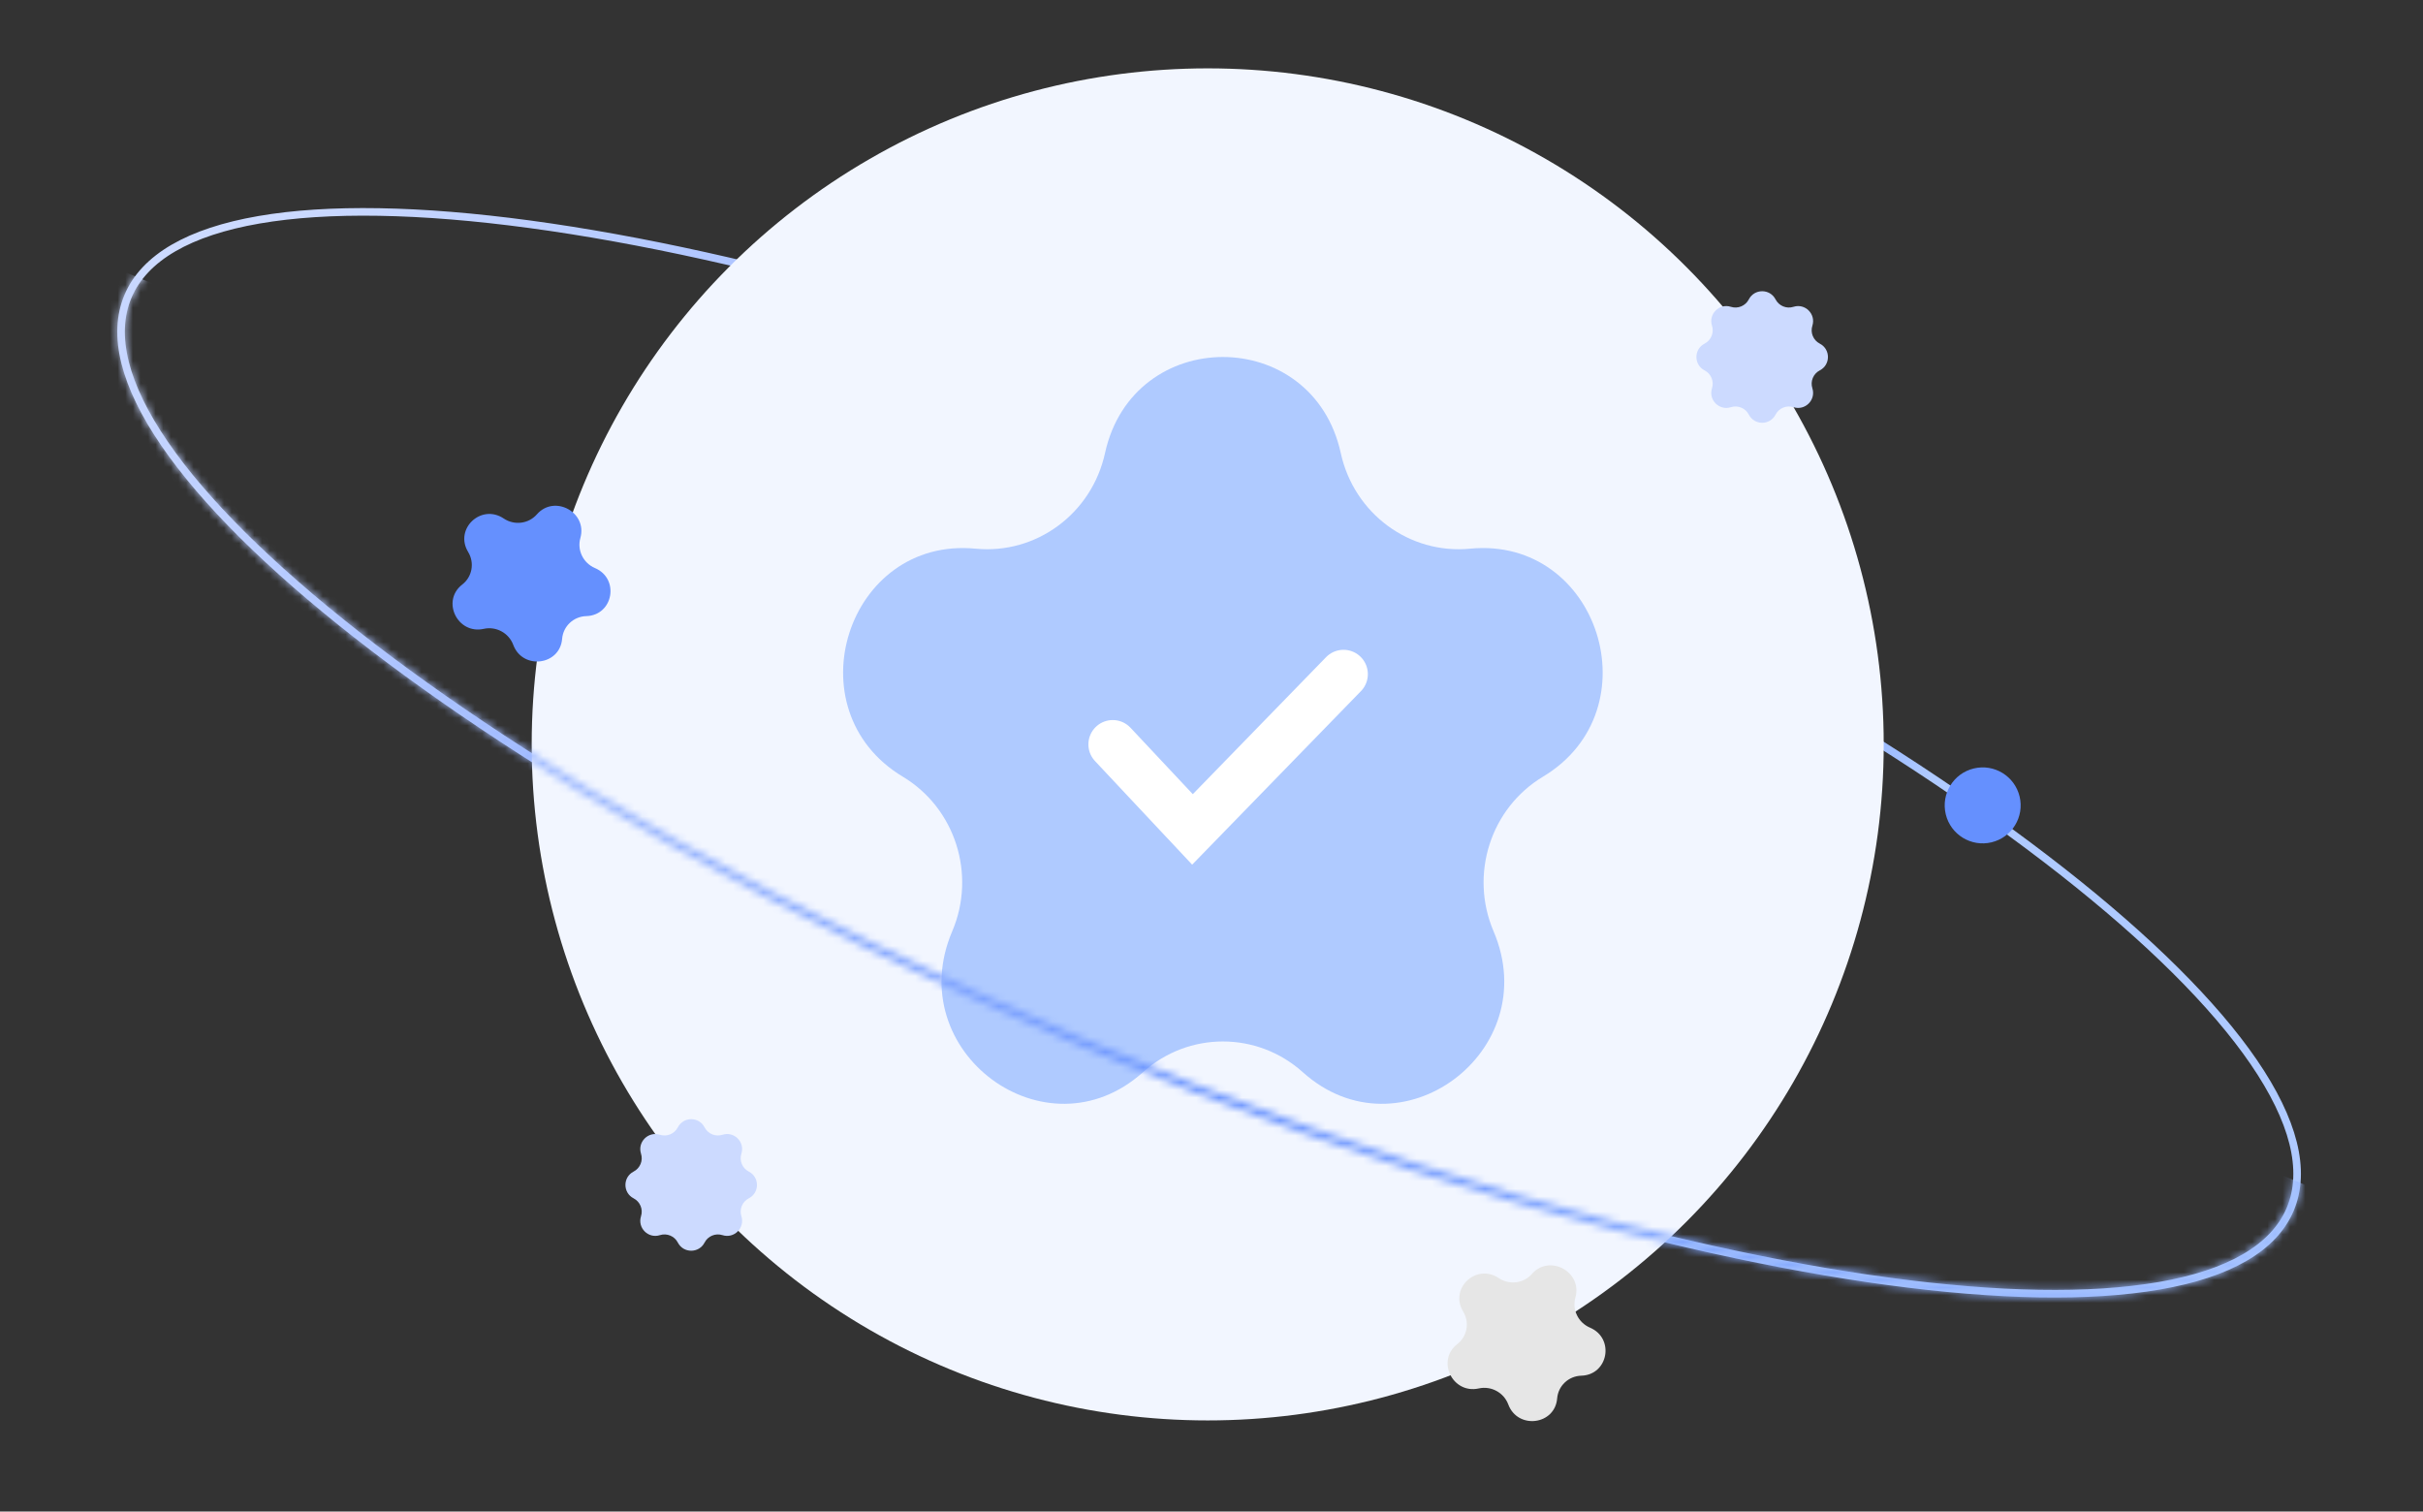 <svg width="319" height="199" viewBox="0 0 319 199" fill="none" xmlns="http://www.w3.org/2000/svg">
<rect x="0" y="0" width="319" height="199" fill="#333333" stroke="none"/>
<path d="M301.518 159.201C299.358 164.316 293.434 167.689 284.292 169.274C275.177 170.855 263.012 170.629 248.633 168.69C219.881 164.811 182.392 154.099 142.989 137.463C103.586 120.827 69.764 101.43 46.933 83.53C35.514 74.578 26.868 66.017 21.644 58.382C16.405 50.725 14.69 44.127 16.85 39.012C19.009 33.897 24.934 30.524 34.076 28.938C43.191 27.357 55.355 27.584 69.735 29.523C98.486 33.401 135.975 44.113 175.378 60.75C214.781 77.386 248.604 96.782 271.435 114.683C282.853 123.635 291.499 132.195 296.723 139.83C301.963 147.488 303.677 154.086 301.518 159.201Z" stroke="url(#paint0_linear_141_1782)"/>
<circle cx="159" cy="98" r="89" fill="#F2F6FF"/>
<path d="M145.48 59.653C149.175 42.782 172.825 42.782 176.52 59.653C178.263 67.614 185.564 73.007 193.548 72.234C210.47 70.594 217.778 93.465 203.14 102.252C196.234 106.398 193.445 115.125 196.636 122.607C203.399 138.464 184.266 152.6 171.524 141.159C165.512 135.761 156.488 135.761 150.476 141.159C137.734 152.6 118.601 138.464 125.364 122.607C128.555 115.125 125.766 106.398 118.86 102.252C104.222 93.465 111.53 70.594 128.452 72.234C136.436 73.007 143.737 67.614 145.48 59.653Z" fill="#AFCAFF"/>
<path d="M146.497 97.999L156.996 109.193L176.88 88.752" stroke="white" stroke-width="6.409" stroke-linecap="round"/>
<path d="M70.68 67.718C72.999 65.072 77.364 67.442 76.408 70.828C75.957 72.426 76.78 74.122 78.329 74.784C81.611 76.187 80.739 81.007 77.185 81.111C75.508 81.16 74.146 82.441 74.008 84.098C73.717 87.611 68.814 88.22 67.573 84.898C66.988 83.33 65.322 82.426 63.689 82.788C60.227 83.557 58.068 79.112 60.856 76.955C62.171 75.938 62.504 74.098 61.632 72.665C59.783 69.627 63.352 66.271 66.316 68.26C67.714 69.198 69.585 68.966 70.68 67.718Z" fill="#6590FE"/>
<path d="M201.68 167.718C203.999 165.072 208.364 167.442 207.408 170.828C206.957 172.426 207.78 174.122 209.329 174.784C212.611 176.187 211.739 181.007 208.185 181.111C206.508 181.16 205.146 182.441 205.008 184.098C204.717 187.611 199.814 188.22 198.573 184.898C197.988 183.33 196.322 182.426 194.689 182.788C191.227 183.557 189.068 179.112 191.856 176.955C193.171 175.938 193.504 174.098 192.631 172.665C190.783 169.627 194.352 166.271 197.316 168.26C198.714 169.198 200.585 168.966 201.68 167.718Z" fill="#E6E6E6"/>
<circle cx="261.03" cy="106.03" r="5" transform="rotate(-13.519 261.03 106.03)" fill="#6590FE"/>
<path d="M89.241 148.414C89.978 146.984 92.022 146.984 92.759 148.414C93.201 149.273 94.2 149.687 95.121 149.392C96.653 148.902 98.098 150.348 97.608 151.879C97.313 152.8 97.727 153.799 98.586 154.241C100.016 154.978 100.016 157.022 98.586 157.759C97.727 158.201 97.313 159.2 97.608 160.121C98.098 161.652 96.653 163.098 95.121 162.608C94.2 162.313 93.201 162.727 92.759 163.586C92.022 165.016 89.978 165.016 89.241 163.586C88.799 162.727 87.8 162.313 86.879 162.608C85.347 163.098 83.902 161.652 84.392 160.121C84.687 159.2 84.273 158.201 83.414 157.759C81.984 157.022 81.984 154.978 83.414 154.241C84.273 153.799 84.687 152.8 84.392 151.879C83.902 150.348 85.347 148.902 86.879 149.392C87.8 149.687 88.799 149.273 89.241 148.414Z" fill="#CCDAFF"/>
<path d="M230.241 39.414C230.978 37.984 233.022 37.984 233.759 39.414C234.201 40.273 235.2 40.687 236.121 40.392C237.652 39.902 239.098 41.347 238.608 42.879C238.313 43.8 238.727 44.798 239.586 45.241C241.016 45.978 241.016 48.022 239.586 48.759C238.727 49.202 238.313 50.2 238.608 51.121C239.098 52.653 237.652 54.098 236.121 53.608C235.2 53.313 234.201 53.727 233.759 54.586C233.022 56.016 230.978 56.016 230.241 54.586C229.799 53.727 228.8 53.313 227.879 53.608C226.348 54.098 224.902 52.653 225.392 51.121C225.687 50.2 225.273 49.202 224.414 48.759C222.984 48.022 222.984 45.978 224.414 45.241C225.273 44.798 225.687 43.8 225.392 42.879C224.902 41.347 226.348 39.902 227.879 40.392C228.8 40.687 229.799 40.273 230.241 39.414Z" fill="#CCDAFF"/>
<mask id="mask0_141_1782" style="mask-type:alpha" maskUnits="userSpaceOnUse" x="15" y="27" width="288" height="144">
<path d="M301.521 159.201C299.362 164.316 293.438 167.689 284.296 169.274C275.181 170.855 263.016 170.629 248.637 168.69C219.885 164.811 182.396 154.099 142.993 137.463C103.59 120.827 69.767 101.43 46.937 83.53C35.518 74.578 26.872 66.017 21.648 58.382C16.409 50.725 14.694 44.127 16.854 39.012C19.013 33.897 24.938 30.524 34.08 28.938C43.195 27.357 55.359 27.584 69.739 29.523C98.49 33.401 135.979 44.113 175.382 60.75C214.785 77.386 248.608 96.782 271.439 114.683C282.857 123.635 291.503 132.195 296.727 139.83C301.967 147.488 303.681 154.086 301.521 159.201Z" stroke="url(#paint1_linear_141_1782)"/>
</mask>
<g mask="url(#mask0_141_1782)">
<rect x="14.504" y="35" width="333" height="123" transform="rotate(22.719 14.504 35)" fill="url(#paint2_linear_141_1782)"/>
</g>
<defs>
<linearGradient id="paint0_linear_141_1782" x1="337.285" y1="132.398" x2="63.741" y2="-20.458" gradientUnits="userSpaceOnUse">
<stop offset="0.279" stop-color="#AFCAFF"/>
<stop offset="0.371" stop-color="#6590FE"/>
<stop offset="1" stop-color="#CCDAFF"/>
</linearGradient>
<linearGradient id="paint1_linear_141_1782" x1="16.393" y1="38.817" x2="303.5" y2="139.5" gradientUnits="userSpaceOnUse">
<stop stop-color="#3F5AA2"/>
<stop offset="1" stop-color="#7A8399"/>
</linearGradient>
<linearGradient id="paint2_linear_141_1782" x1="371.164" y1="40.154" x2="8.846" y2="12.434" gradientUnits="userSpaceOnUse">
<stop stop-color="#AFCAFF"/>
<stop offset="0.48" stop-color="#6590FE"/>
<stop offset="1" stop-color="#CCDAFF"/>
</linearGradient>
</defs>
</svg>
